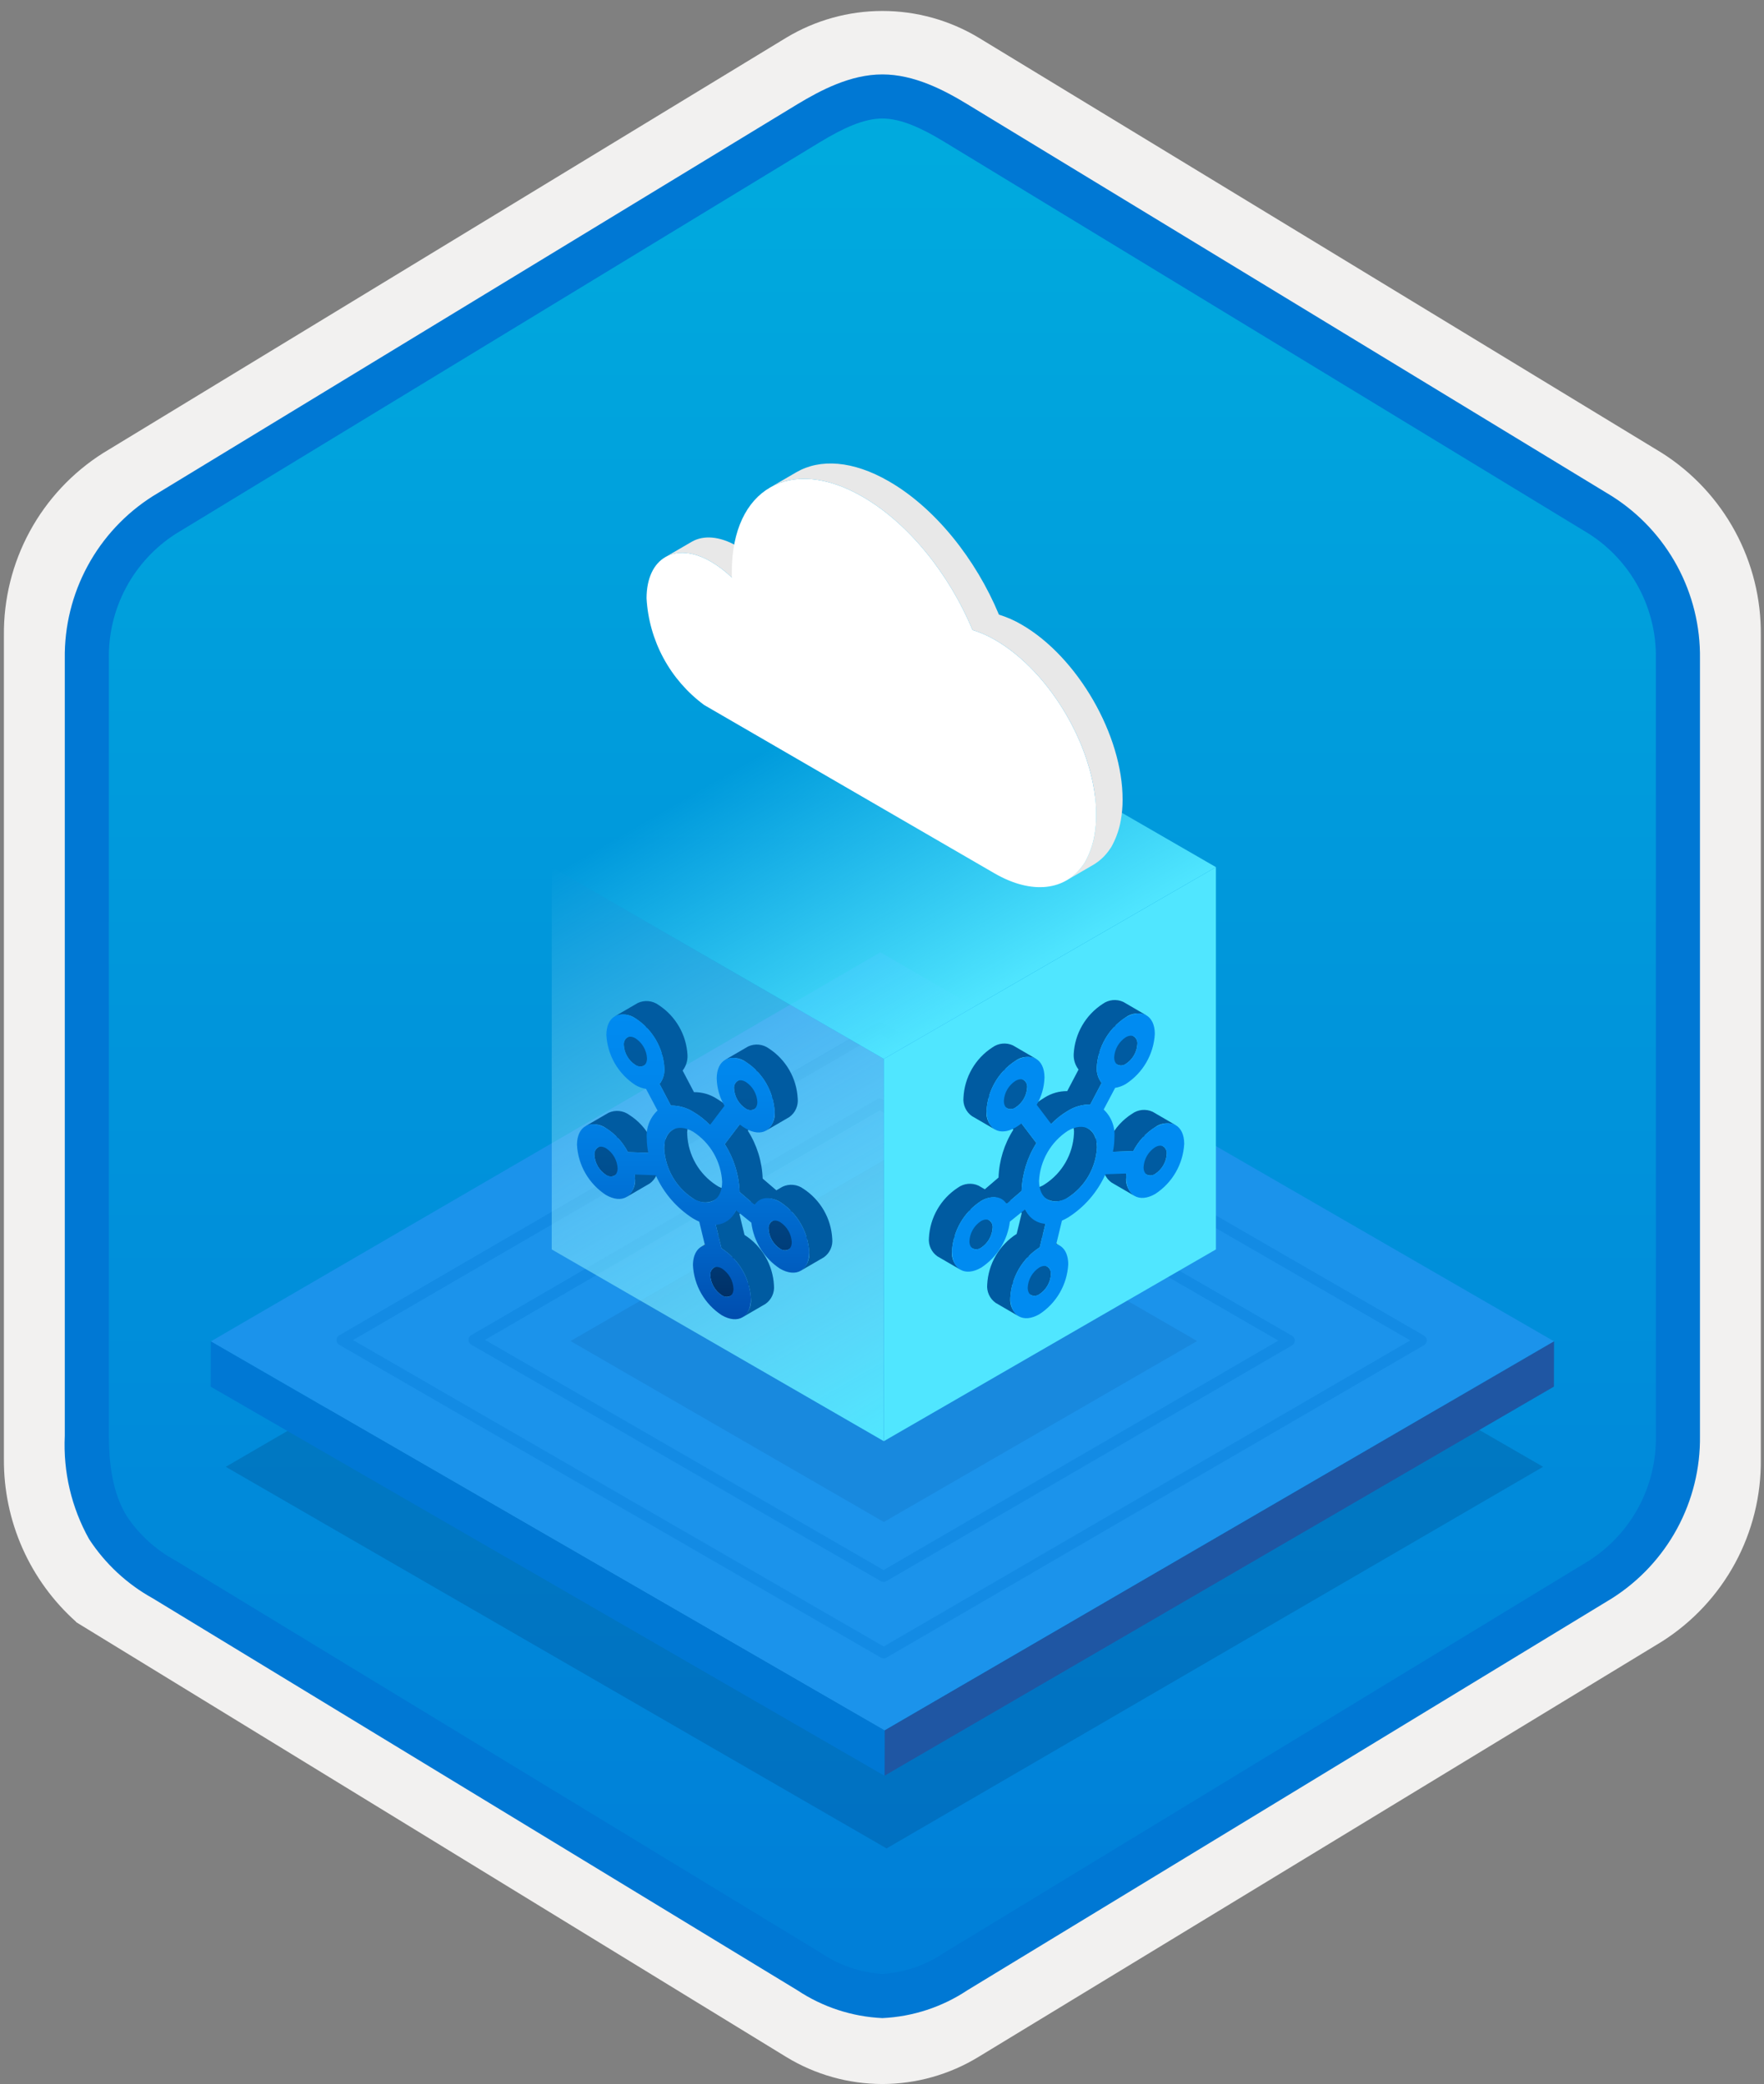 <svg width="160" height="189" viewBox="0 0 160 189" fill="none" xmlns="http://www.w3.org/2000/svg">
<rect x="0" y="0" width="160" height="189" fill="#808080" stroke="none"/>
<g clip-path="url(#clip0_636_289)">
<path d="M80.033 188.994C83.115 188.988 86.135 188.135 88.764 186.528L150.739 148.868C153.52 147.104 155.804 144.659 157.375 141.765C158.945 138.87 159.749 135.622 159.711 132.33V57.615C159.747 54.322 158.942 51.075 157.372 48.181C155.802 45.287 153.519 42.842 150.739 41.077L88.764 3.417C86.13 1.832 83.115 0.994 80.041 0.994C76.967 0.994 73.952 1.832 71.318 3.417L9.343 41.092C6.56 42.855 4.273 45.299 2.7 48.193C1.127 51.088 0.32 54.336 0.355 57.63V132.33C0.337 135.113 0.912 137.868 2.041 140.412C3.171 142.956 4.83 145.23 6.907 147.083V147.109L71.318 186.543C73.944 188.143 76.959 188.991 80.033 188.994V188.994ZM80.681 7.946C82.633 7.946 85.11 9.159 86.82 10.203L147.577 47.398C151.329 49.682 153.445 56.278 153.445 61.029L152.813 132.33C152.813 137.081 149.614 141.349 145.861 143.634L85.466 180.015C82.031 182.103 79.241 182.103 75.806 180.015L14.598 143.543C10.846 141.259 7.827 137.066 7.827 132.33V58.682C7.86 56.317 8.469 53.995 9.602 51.919C10.734 49.842 12.356 48.073 14.327 46.766L74.903 10.203C76.613 9.159 78.729 7.946 80.681 7.946Z" fill="#F2F1F0"/>
<path fill-rule="evenodd" clip-rule="evenodd" d="M87.932 11.527C85.561 10.053 82.825 9.273 80.034 9.273C77.242 9.273 74.506 10.053 72.135 11.527L16.001 45.858C13.475 47.47 11.402 49.7 9.98 52.338C8.558 54.975 7.834 57.932 7.876 60.928V129.032C7.836 132.027 8.561 134.984 9.983 137.621C11.405 140.258 13.476 142.489 16.001 144.102L72.135 178.433C74.506 179.907 77.242 180.688 80.034 180.688C82.825 180.688 85.561 179.907 87.932 178.433L144.066 144.102C146.591 142.489 148.663 140.258 150.085 137.621C151.507 134.984 152.232 132.027 152.192 129.032V60.928C152.23 57.933 151.504 54.977 150.082 52.34C148.66 49.703 146.59 47.472 144.066 45.858L87.932 11.527Z" fill="url(#paint0_linear_636_289)"/>
<path fill-rule="evenodd" clip-rule="evenodd" d="M80.034 10.748C81.717 10.748 83.6 11.614 85.666 12.872L144.132 48.415C146.024 49.628 147.573 51.305 148.634 53.286C149.694 55.267 150.231 57.486 150.192 59.733V130.212C150.231 132.458 149.694 134.678 148.634 136.659C147.573 138.64 146.024 140.316 144.132 141.53L85.668 177.072L85.666 177.073C83.996 178.212 82.051 178.883 80.034 179.016C78.016 178.883 76.071 178.212 74.401 177.073L74.4 177.072L15.938 141.532L15.936 141.531C14.147 140.567 12.622 139.18 11.494 137.491C10.517 135.888 9.876 133.673 9.876 130.212V59.733C9.837 57.486 10.373 55.267 11.434 53.286C12.495 51.305 14.044 49.628 15.935 48.415L74.392 12.878L74.396 12.875C76.48 11.622 78.34 10.748 80.034 10.748ZM87.746 9.455L146.21 44.997C148.689 46.567 150.723 48.746 152.121 51.325C153.518 53.905 154.231 56.8 154.192 59.733V130.212C154.231 133.145 153.518 136.04 152.121 138.62C150.723 141.2 148.688 143.378 146.21 144.949L87.745 180.49C85.451 182.015 82.786 182.888 80.034 183.016C77.282 182.888 74.616 182.015 72.322 180.49H72.321L13.857 144.948L13.855 144.947C11.52 143.654 9.536 141.809 8.078 139.573C6.484 136.72 5.721 133.477 5.876 130.212V59.733C5.837 56.8 6.55 53.905 7.947 51.325C9.344 48.745 11.379 46.567 13.858 44.996L72.322 9.455L72.33 9.45C74.421 8.193 77.129 6.748 80.034 6.748C82.92 6.748 85.637 8.172 87.746 9.455V9.455Z" fill="#0078D4"/>
<path opacity="0.2" d="M139.965 133.02L80.415 167.627L20.476 133.021L80.026 98.414L139.965 133.02Z" fill="#003067"/>
<path d="M140.956 121.643L80.233 156.931L19.122 121.648L79.844 86.36L140.956 121.643Z" fill="#1B93EB"/>
<path d="M140.956 121.643L140.944 125.749L80.222 161.037L80.233 156.931L140.956 121.643Z" fill="#1F56A3"/>
<path d="M80.234 156.931L80.222 161.037L19.11 125.754L19.122 121.648L80.234 156.931Z" fill="#0078D4"/>
<path opacity="0.3" d="M31.023 121.528L79.785 93.191L128.916 121.557L80.155 149.894L31.023 121.528Z" stroke="#0078D4" stroke-linejoin="round"/>
<path opacity="0.3" d="M42.995 121.511L79.796 100.125L116.946 121.574L80.145 142.96L42.995 121.511Z" stroke="#0078D4" stroke-linejoin="round"/>
<path opacity="0.1" d="M51.749 121.615L80.165 105.207L108.581 121.615L80.165 138.021L51.749 121.615Z" fill="#003067"/>
<path d="M80.165 96.029V130.697L50.042 113.307V78.637L80.165 96.029Z" fill="url(#paint1_linear_636_289)"/>
<path d="M80.165 96.029V130.697L110.288 113.307V78.637L80.165 96.029Z" fill="url(#paint2_linear_636_289)"/>
<path d="M50.042 78.637L80.165 61.243L110.287 78.637L80.165 96.029L50.042 78.637Z" fill="url(#paint3_linear_636_289)"/>
<path d="M63.623 113.051L65.715 111.836C65.814 111.779 65.92 111.735 66.031 111.705L63.939 112.92C63.829 112.95 63.722 112.994 63.623 113.051V113.051Z" fill="#212121"/>
<path d="M57.803 105.409L55.711 106.624C55.591 106.679 55.459 106.702 55.327 106.689C55.195 106.675 55.07 106.627 54.963 106.549C54.658 106.35 54.405 106.082 54.223 105.767C54.041 105.451 53.935 105.098 53.916 104.734C53.903 104.605 53.925 104.475 53.979 104.356C54.033 104.238 54.117 104.137 54.223 104.062L56.315 102.846C56.208 102.921 56.124 103.023 56.07 103.141C56.016 103.259 55.994 103.39 56.007 103.519C56.027 103.882 56.132 104.236 56.314 104.552C56.496 104.867 56.749 105.135 57.054 105.334C57.161 105.412 57.287 105.46 57.418 105.473C57.55 105.486 57.682 105.464 57.803 105.409V105.409ZM67.564 116.253C67.259 116.054 67.005 115.786 66.823 115.47C66.641 115.155 66.536 114.801 66.516 114.438C66.502 114.307 66.524 114.175 66.579 114.054C66.633 113.934 66.718 113.831 66.826 113.755L64.735 114.97C64.627 115.046 64.542 115.15 64.487 115.27C64.433 115.39 64.411 115.522 64.424 115.653C64.445 116.017 64.55 116.37 64.732 116.686C64.914 117.001 65.168 117.269 65.473 117.468C65.579 117.546 65.705 117.594 65.837 117.607C65.968 117.62 66.101 117.598 66.221 117.543L68.312 116.328C68.192 116.383 68.059 116.405 67.928 116.392C67.796 116.379 67.671 116.331 67.564 116.253V116.253ZM59.72 95.361C59.414 95.163 59.16 94.895 58.978 94.579C58.796 94.264 58.691 93.91 58.672 93.546C58.659 93.416 58.681 93.286 58.735 93.168C58.789 93.05 58.874 92.948 58.98 92.873L56.889 94.088C56.783 94.163 56.698 94.265 56.644 94.383C56.59 94.501 56.568 94.632 56.581 94.761C56.6 95.125 56.704 95.479 56.887 95.795C57.069 96.11 57.323 96.378 57.629 96.576C57.736 96.654 57.862 96.702 57.994 96.715C58.125 96.728 58.258 96.706 58.378 96.65L60.469 95.435C60.349 95.49 60.216 95.513 60.085 95.5C59.953 95.487 59.827 95.439 59.72 95.361V95.361ZM72.851 112.034C72.546 111.835 72.292 111.567 72.11 111.251C71.928 110.936 71.823 110.582 71.803 110.219C71.79 110.089 71.811 109.958 71.865 109.84C71.918 109.721 72.002 109.619 72.108 109.543L70.017 110.759C69.911 110.834 69.827 110.936 69.773 111.055C69.72 111.174 69.698 111.304 69.712 111.434C69.732 111.798 69.837 112.151 70.019 112.467C70.201 112.782 70.455 113.05 70.76 113.249C70.867 113.327 70.993 113.374 71.124 113.387C71.255 113.399 71.387 113.376 71.507 113.321L73.598 112.105C73.479 112.161 73.346 112.184 73.215 112.171C73.084 112.159 72.958 112.111 72.851 112.034V112.034ZM69.728 99.318C69.421 99.119 69.165 98.851 68.981 98.534C68.797 98.218 68.691 97.863 68.67 97.497C68.657 97.368 68.678 97.238 68.731 97.12C68.785 97.001 68.869 96.899 68.975 96.824L66.883 98.039C66.778 98.115 66.694 98.217 66.64 98.335C66.587 98.453 66.566 98.584 66.579 98.713C66.6 99.078 66.706 99.433 66.89 99.75C67.073 100.066 67.329 100.334 67.636 100.533C67.743 100.611 67.869 100.658 68 100.671C68.132 100.683 68.264 100.66 68.384 100.605L70.475 99.389C70.355 99.445 70.223 99.468 70.091 99.456C69.96 99.443 69.835 99.395 69.728 99.318V99.318Z" fill="url(#paint4_linear_636_289)"/>
<path d="M75.488 112.346C75.52 112.668 75.466 112.994 75.332 113.288C75.197 113.583 74.987 113.837 74.722 114.024L72.631 115.239C72.896 115.052 73.106 114.798 73.24 114.504C73.375 114.209 73.429 113.884 73.396 113.561C73.348 112.65 73.086 111.764 72.629 110.973C72.173 110.183 71.537 109.512 70.772 109.015C70.381 108.77 69.924 108.65 69.464 108.673L68.446 109.265L68.386 109.213C68.255 109.356 68.105 109.48 67.94 109.581L67.067 110.088L67.528 111.992C68.306 112.486 68.954 113.159 69.419 113.955C69.883 114.75 70.151 115.645 70.2 116.565C70.233 116.888 70.18 117.213 70.045 117.509C69.911 117.804 69.701 118.058 69.436 118.246L67.345 119.461C67.61 119.274 67.82 119.019 67.954 118.724C68.088 118.429 68.142 118.103 68.109 117.781C68.06 116.861 67.792 115.966 67.328 115.17C66.863 114.375 66.215 113.702 65.438 113.207L64.921 111.078L66.501 110.16C66.599 110.035 66.685 109.902 66.757 109.76L68.108 108.975L67.084 108.096C67.031 106.555 66.567 105.056 65.739 103.755L67.092 101.974L69.183 100.758L67.831 102.54C68.658 103.841 69.122 105.34 69.175 106.881L70.417 107.946L70.986 107.615C71.287 107.476 71.62 107.42 71.95 107.452C72.28 107.485 72.595 107.605 72.863 107.8C73.628 108.297 74.264 108.968 74.721 109.758C75.177 110.548 75.439 111.435 75.488 112.346V112.346ZM67.648 96.299C68.412 96.796 69.047 97.466 69.502 98.255C69.956 99.045 70.217 99.93 70.264 100.84C70.296 101.163 70.243 101.489 70.108 101.785C69.974 102.08 69.763 102.335 69.498 102.523L71.589 101.308C71.854 101.12 72.065 100.865 72.199 100.57C72.334 100.274 72.387 99.948 72.355 99.625C72.308 98.715 72.047 97.829 71.593 97.04C71.138 96.251 70.503 95.581 69.74 95.084C69.472 94.889 69.157 94.769 68.827 94.736C68.498 94.703 68.165 94.759 67.864 94.898L65.773 96.113C66.074 95.974 66.406 95.918 66.736 95.951C67.066 95.984 67.381 96.104 67.648 96.299V96.299ZM57.641 92.353C58.405 92.849 59.04 93.518 59.496 94.306C59.953 95.094 60.216 95.979 60.266 96.888C60.293 97.397 60.137 97.899 59.825 98.302L60.854 100.259C61.575 100.251 62.282 100.451 62.892 100.836C63.445 101.161 63.951 101.56 64.397 102.021L66.488 100.806C66.042 100.345 65.536 99.946 64.983 99.621C64.374 99.236 63.666 99.036 62.945 99.044L61.917 97.087C62.228 96.683 62.384 96.182 62.357 95.673C62.307 94.764 62.044 93.879 61.587 93.091C61.131 92.303 60.496 91.634 59.732 91.138C59.464 90.943 59.148 90.823 58.819 90.791C58.489 90.759 58.156 90.815 57.855 90.955L55.764 92.17C56.065 92.031 56.398 91.974 56.728 92.006C57.057 92.038 57.373 92.158 57.641 92.353V92.353ZM64.961 107.479C64.196 106.981 63.559 106.31 63.103 105.52C62.647 104.73 62.384 103.843 62.336 102.932C62.304 102.608 62.358 102.281 62.493 101.984C62.628 101.688 62.839 101.432 63.105 101.244L61.014 102.459C60.706 102.657 60.481 102.961 60.383 103.313L59.043 103.266C58.59 102.38 57.907 101.632 57.066 101.1C56.798 100.905 56.484 100.786 56.154 100.754C55.825 100.722 55.493 100.778 55.193 100.917L53.101 102.132C53.402 101.993 53.734 101.937 54.063 101.969C54.392 102.001 54.707 102.121 54.975 102.315C55.816 102.847 56.499 103.595 56.952 104.481L58.802 104.546L60.289 103.682C60.262 103.836 60.247 103.991 60.245 104.148C60.293 105.059 60.556 105.945 61.012 106.736C61.468 107.526 62.105 108.197 62.87 108.694C63.136 108.887 63.449 109.006 63.776 109.038C64.103 109.069 64.433 109.013 64.732 108.874L66.823 107.659C66.525 107.797 66.195 107.854 65.867 107.822C65.54 107.791 65.227 107.672 64.961 107.479V107.479ZM57.582 106.513C57.591 106.627 57.6 106.741 57.6 106.861C57.632 107.186 57.578 107.513 57.443 107.81C57.308 108.107 57.097 108.362 56.831 108.551L58.922 107.335C59.188 107.147 59.399 106.891 59.534 106.594C59.669 106.298 59.724 105.971 59.691 105.646C59.691 105.526 59.682 105.412 59.673 105.298L57.582 106.513Z" fill="url(#paint5_linear_636_289)"/>
<path d="M70.772 109.015C71.537 109.512 72.173 110.183 72.629 110.973C73.086 111.764 73.349 112.65 73.397 113.561C73.392 115.227 72.204 115.893 70.755 115.056C70.043 114.591 69.441 113.976 68.991 113.255C68.541 112.534 68.253 111.724 68.148 110.88L66.757 109.76C66.604 110.129 66.351 110.448 66.027 110.68C65.703 110.913 65.32 111.051 64.922 111.078L65.438 113.207C66.215 113.702 66.863 114.375 67.328 115.17C67.792 115.966 68.06 116.861 68.109 117.781C68.105 119.445 66.926 120.117 65.468 119.275C64.706 118.779 64.071 118.111 63.617 117.324C63.162 116.537 62.901 115.653 62.853 114.746C62.856 113.733 63.284 113.098 63.939 112.92L63.424 110.791C63.234 110.703 63.054 110.61 62.865 110.501C61.376 109.556 60.199 108.193 59.479 106.584L57.582 106.513C57.591 106.627 57.6 106.742 57.6 106.861C57.595 108.527 56.417 109.209 54.958 108.367C54.194 107.869 53.558 107.197 53.102 106.408C52.647 105.618 52.383 104.732 52.334 103.821C52.339 102.145 53.526 101.479 54.975 102.315C55.816 102.847 56.499 103.595 56.952 104.481L58.802 104.546C58.71 104.115 58.663 103.675 58.663 103.234C58.626 102.768 58.694 102.299 58.863 101.862C59.032 101.425 59.297 101.032 59.638 100.712L58.6 98.75C58.255 98.694 57.924 98.573 57.624 98.394C56.859 97.897 56.222 97.226 55.766 96.436C55.31 95.645 55.047 94.759 54.999 93.848C55.004 92.182 56.192 91.516 57.641 92.353C58.405 92.849 59.041 93.518 59.497 94.306C59.953 95.094 60.216 95.979 60.266 96.888C60.293 97.397 60.137 97.899 59.825 98.302L60.854 100.259C61.575 100.251 62.283 100.451 62.892 100.836C63.445 101.161 63.951 101.56 64.397 102.021L65.712 100.283C65.274 99.528 65.032 98.677 65.007 97.805C65.011 96.129 66.19 95.457 67.648 96.299C68.412 96.796 69.047 97.466 69.502 98.255C69.956 99.045 70.218 99.93 70.264 100.84C70.259 102.505 69.081 103.177 67.631 102.34C67.444 102.23 67.263 102.108 67.092 101.974L65.739 103.755C66.567 105.056 67.031 106.555 67.084 108.096L68.447 109.265C68.895 108.575 69.768 108.435 70.772 109.015ZM62.87 108.694C64.319 109.531 65.497 108.848 65.502 107.183C65.454 106.273 65.193 105.388 64.738 104.599C64.284 103.811 63.65 103.14 62.887 102.643C61.428 101.801 60.25 102.482 60.245 104.148C60.293 105.059 60.556 105.946 61.012 106.736C61.468 107.526 62.105 108.197 62.87 108.694V108.694ZM67.643 98.117C67.056 97.778 66.581 98.038 66.579 98.713C66.6 99.078 66.706 99.433 66.89 99.75C67.073 100.066 67.329 100.335 67.636 100.533C68.215 100.867 68.689 100.596 68.691 99.932C68.673 99.568 68.568 99.214 68.386 98.898C68.204 98.583 67.949 98.315 67.643 98.117H67.643ZM65.48 115.041C64.902 114.708 64.427 114.978 64.425 115.653C64.445 116.017 64.55 116.37 64.732 116.686C64.914 117.001 65.168 117.269 65.473 117.468C66.06 117.807 66.526 117.531 66.528 116.867C66.51 116.502 66.406 116.145 66.224 115.828C66.042 115.51 65.787 115.241 65.48 115.041L65.48 115.041ZM70.76 113.249C71.337 113.583 71.813 113.312 71.815 112.648C71.796 112.284 71.691 111.93 71.509 111.614C71.327 111.299 71.072 111.031 70.767 110.833C70.189 110.499 69.714 110.759 69.712 111.434C69.732 111.798 69.837 112.151 70.019 112.467C70.201 112.782 70.455 113.05 70.76 113.249V113.249ZM57.629 96.576C58.207 96.91 58.682 96.65 58.684 95.975C58.664 95.611 58.559 95.258 58.377 94.942C58.194 94.627 57.941 94.359 57.636 94.16C57.058 93.826 56.583 94.097 56.581 94.761C56.6 95.125 56.704 95.479 56.887 95.795C57.069 96.11 57.323 96.378 57.629 96.576V96.576ZM54.963 106.549C55.551 106.888 56.016 106.612 56.018 105.948C55.999 105.584 55.895 105.23 55.712 104.914C55.53 104.599 55.276 104.331 54.97 104.133C54.392 103.799 53.917 104.071 53.916 104.734C53.935 105.098 54.041 105.451 54.223 105.767C54.405 106.082 54.658 106.35 54.963 106.549" fill="url(#paint6_linear_636_289)"/>
<path d="M96.121 112.959L94.03 111.744C93.931 111.686 93.824 111.642 93.714 111.612L95.805 112.828C95.916 112.857 96.022 112.901 96.121 112.959V112.959Z" fill="#212121"/>
<path d="M102.69 105.241C102.995 105.042 103.249 104.774 103.43 104.459C103.612 104.144 103.718 103.79 103.738 103.426C103.75 103.297 103.729 103.167 103.675 103.049C103.621 102.93 103.536 102.829 103.43 102.754L105.521 103.969C105.627 104.044 105.712 104.146 105.766 104.264C105.82 104.382 105.842 104.512 105.829 104.642C105.809 105.005 105.704 105.359 105.522 105.674C105.34 105.99 105.086 106.258 104.781 106.457C104.675 106.535 104.549 106.583 104.417 106.596C104.286 106.609 104.153 106.587 104.033 106.532L101.942 105.316C102.062 105.372 102.195 105.394 102.326 105.381C102.458 105.368 102.583 105.319 102.69 105.241V105.241ZM91.432 116.235L93.523 117.45C93.643 117.506 93.776 117.528 93.908 117.515C94.039 117.502 94.165 117.453 94.272 117.375C94.576 117.176 94.83 116.908 95.012 116.593C95.194 116.278 95.3 115.924 95.32 115.561C95.333 115.43 95.311 115.297 95.257 115.177C95.202 115.057 95.117 114.954 95.01 114.877L92.918 113.662C93.026 113.739 93.111 113.842 93.166 113.962C93.22 114.082 93.242 114.214 93.228 114.345C93.209 114.709 93.103 115.063 92.921 115.378C92.739 115.693 92.485 115.961 92.18 116.16C92.074 116.238 91.948 116.286 91.817 116.3C91.685 116.313 91.552 116.29 91.432 116.235V116.235ZM99.275 95.343L101.366 96.558C101.486 96.613 101.619 96.636 101.751 96.623C101.882 96.61 102.008 96.562 102.115 96.484C102.421 96.285 102.675 96.018 102.858 95.702C103.04 95.387 103.145 95.032 103.163 94.668C103.176 94.539 103.154 94.409 103.1 94.291C103.046 94.173 102.962 94.071 102.856 93.996L100.764 92.781C100.871 92.856 100.955 92.957 101.009 93.075C101.063 93.194 101.085 93.324 101.072 93.453C101.053 93.817 100.949 94.171 100.767 94.487C100.584 94.802 100.33 95.07 100.024 95.268C99.917 95.346 99.791 95.394 99.66 95.407C99.528 95.42 99.395 95.398 99.275 95.343V95.343ZM86.146 112.013L88.237 113.228C88.357 113.284 88.489 113.307 88.621 113.294C88.752 113.281 88.877 113.234 88.984 113.157C89.289 112.958 89.543 112.69 89.725 112.374C89.907 112.059 90.013 111.705 90.032 111.341C90.046 111.212 90.025 111.081 89.971 110.962C89.917 110.844 89.833 110.742 89.727 110.666L87.636 109.451C87.742 109.526 87.826 109.629 87.88 109.747C87.933 109.866 87.955 109.997 87.941 110.126C87.921 110.49 87.816 110.844 87.634 111.159C87.452 111.474 87.198 111.742 86.893 111.941C86.786 112.019 86.661 112.066 86.529 112.079C86.398 112.091 86.266 112.069 86.146 112.013V112.013ZM89.27 99.297L91.361 100.512C91.48 100.568 91.613 100.591 91.744 100.578C91.875 100.566 92.001 100.518 92.108 100.441C92.415 100.242 92.671 99.974 92.855 99.657C93.038 99.341 93.145 98.985 93.165 98.62C93.179 98.491 93.158 98.361 93.104 98.242C93.051 98.124 92.967 98.022 92.861 97.947L90.77 96.732C90.875 96.807 90.959 96.909 91.013 97.027C91.066 97.145 91.088 97.276 91.074 97.405C91.054 97.77 90.947 98.126 90.763 98.442C90.58 98.758 90.324 99.027 90.017 99.225C89.91 99.303 89.784 99.35 89.653 99.363C89.522 99.376 89.389 99.353 89.27 99.297V99.297Z" fill="url(#paint7_linear_636_289)"/>
<path d="M86.882 107.707C87.15 107.512 87.465 107.392 87.795 107.36C88.124 107.327 88.457 107.383 88.758 107.523L89.327 107.853L90.57 106.788C90.623 105.247 91.087 103.748 91.914 102.447L90.561 100.666L92.653 101.881L94.005 103.663C93.178 104.964 92.714 106.462 92.661 108.003L91.636 108.882L92.988 109.668C93.06 109.809 93.145 109.943 93.243 110.067L94.823 110.985L94.307 113.115C93.529 113.609 92.882 114.282 92.417 115.078C91.952 115.873 91.684 116.768 91.635 117.688C91.602 118.011 91.656 118.336 91.79 118.631C91.924 118.927 92.135 119.181 92.399 119.369L90.308 118.153C90.043 117.966 89.833 117.711 89.699 117.416C89.565 117.121 89.511 116.795 89.544 116.473C89.593 115.553 89.861 114.658 90.326 113.862C90.79 113.067 91.438 112.394 92.216 111.899L92.677 109.996L91.804 109.488C91.639 109.387 91.489 109.263 91.358 109.12L91.298 109.172L90.281 108.581C89.82 108.558 89.363 108.677 88.972 108.923C88.207 109.42 87.571 110.091 87.115 110.881C86.659 111.671 86.396 112.558 86.348 113.469C86.316 113.791 86.369 114.116 86.504 114.411C86.638 114.706 86.849 114.96 87.113 115.147L85.022 113.931C84.757 113.744 84.547 113.491 84.413 113.196C84.278 112.901 84.224 112.576 84.257 112.254C84.305 111.342 84.568 110.456 85.024 109.666C85.48 108.875 86.117 108.204 86.882 107.707V107.707ZM93.971 96.02L91.88 94.805C91.579 94.666 91.247 94.61 90.917 94.643C90.587 94.676 90.272 94.796 90.005 94.992C89.241 95.488 88.606 96.158 88.151 96.948C87.697 97.737 87.436 98.623 87.39 99.532C87.357 99.855 87.41 100.181 87.545 100.477C87.679 100.773 87.89 101.028 88.155 101.215L90.246 102.431C89.981 102.243 89.771 101.988 89.636 101.692C89.502 101.397 89.448 101.071 89.481 100.748C89.527 99.838 89.788 98.952 90.243 98.163C90.697 97.374 91.332 96.703 92.096 96.207C92.364 96.011 92.679 95.891 93.008 95.859C93.338 95.826 93.671 95.882 93.971 96.02H93.971ZM103.98 92.078L101.889 90.862C101.588 90.723 101.256 90.666 100.926 90.698C100.596 90.731 100.281 90.85 100.012 91.045C99.249 91.541 98.613 92.21 98.157 92.998C97.701 93.787 97.437 94.671 97.388 95.581C97.36 96.089 97.516 96.591 97.828 96.994L96.799 98.951C96.078 98.943 95.371 99.144 94.761 99.528C94.208 99.854 93.702 100.252 93.256 100.713L95.347 101.928C95.793 101.468 96.3 101.069 96.852 100.743C97.462 100.359 98.17 100.158 98.89 100.166L99.919 98.21C99.608 97.806 99.451 97.305 99.479 96.796C99.528 95.887 99.792 95.002 100.248 94.214C100.704 93.426 101.34 92.756 102.103 92.26C102.371 92.066 102.687 91.946 103.017 91.914C103.347 91.882 103.679 91.938 103.98 92.078H103.98ZM92.921 107.566L95.013 108.782C95.311 108.92 95.641 108.977 95.968 108.945C96.296 108.913 96.609 108.795 96.875 108.601C97.639 108.104 98.276 107.433 98.732 106.643C99.188 105.853 99.451 104.966 99.499 104.055C99.497 103.899 99.482 103.743 99.455 103.589L100.942 104.454L102.792 104.389C103.245 103.503 103.928 102.754 104.769 102.223C105.037 102.028 105.352 101.909 105.681 101.876C106.011 101.844 106.343 101.901 106.643 102.04L104.552 100.825C104.251 100.685 103.919 100.629 103.59 100.661C103.261 100.693 102.946 100.813 102.678 101.007C101.837 101.539 101.154 102.287 100.701 103.174L99.361 103.221C99.263 102.868 99.038 102.564 98.731 102.366L96.64 101.151C96.906 101.34 97.117 101.595 97.252 101.892C97.387 102.188 97.441 102.516 97.408 102.84C97.36 103.751 97.097 104.638 96.641 105.428C96.185 106.218 95.548 106.889 94.783 107.386C94.517 107.579 94.204 107.698 93.877 107.73C93.549 107.761 93.22 107.705 92.921 107.566V107.566ZM100.071 105.205C100.062 105.319 100.053 105.434 100.053 105.554C100.021 105.878 100.075 106.205 100.21 106.502C100.345 106.799 100.556 107.054 100.822 107.243L102.913 108.458C102.647 108.27 102.436 108.014 102.301 107.717C102.166 107.421 102.112 107.093 102.145 106.769C102.144 106.649 102.153 106.535 102.162 106.421L100.071 105.205Z" fill="url(#paint8_linear_636_289)"/>
<path d="M91.298 109.172L92.661 108.003C92.714 106.462 93.178 104.964 94.005 103.663L92.653 101.881C92.481 102.015 92.301 102.138 92.113 102.248C90.664 103.084 89.485 102.413 89.481 100.747C89.527 99.838 89.788 98.952 90.243 98.163C90.697 97.374 91.332 96.703 92.096 96.207C93.555 95.365 94.733 96.036 94.738 97.712C94.712 98.584 94.47 99.436 94.033 100.191L95.347 101.928C95.793 101.468 96.299 101.069 96.852 100.743C97.462 100.359 98.169 100.158 98.89 100.166L99.919 98.21C99.608 97.806 99.451 97.305 99.479 96.796C99.528 95.887 99.792 95.002 100.248 94.214C100.704 93.426 101.34 92.756 102.103 92.26C103.553 91.424 104.74 92.09 104.745 93.755C104.697 94.666 104.434 95.553 103.978 96.343C103.522 97.133 102.885 97.804 102.12 98.301C101.821 98.481 101.489 98.601 101.144 98.657L100.106 100.62C100.448 100.94 100.713 101.333 100.881 101.77C101.05 102.206 101.118 102.675 101.081 103.142C101.081 103.583 101.034 104.023 100.943 104.454L102.792 104.389C103.245 103.503 103.928 102.754 104.769 102.223C106.218 101.386 107.406 102.052 107.411 103.728C107.361 104.639 107.098 105.525 106.642 106.315C106.186 107.105 105.55 107.776 104.786 108.274C103.328 109.117 102.149 108.434 102.145 106.769C102.144 106.649 102.153 106.535 102.162 106.421L100.265 106.491C99.546 108.101 98.368 109.463 96.88 110.408C96.69 110.517 96.51 110.611 96.321 110.698L95.805 112.828C96.46 113.005 96.889 113.641 96.892 114.653C96.844 115.561 96.582 116.444 96.127 117.231C95.673 118.018 95.039 118.687 94.277 119.182C92.818 120.024 91.64 119.353 91.635 117.688C91.684 116.768 91.952 115.873 92.417 115.078C92.882 114.282 93.529 113.609 94.307 113.115L94.823 110.985C94.424 110.958 94.042 110.821 93.718 110.588C93.393 110.355 93.141 110.036 92.988 109.668L91.597 110.788C91.491 111.631 91.203 112.442 90.753 113.163C90.303 113.884 89.701 114.498 88.99 114.964C87.54 115.8 86.353 115.134 86.348 113.469C86.396 112.558 86.659 111.671 87.115 110.881C87.571 110.091 88.208 109.42 88.972 108.923C89.977 108.343 90.85 108.482 91.298 109.172ZM96.874 108.601C97.639 108.104 98.276 107.433 98.732 106.643C99.188 105.853 99.451 104.966 99.499 104.055C99.495 102.39 98.316 101.708 96.857 102.55C96.095 103.048 95.46 103.718 95.006 104.507C94.552 105.296 94.29 106.181 94.243 107.09C94.247 108.755 95.425 109.438 96.874 108.601L96.874 108.601ZM92.101 98.024C91.795 98.222 91.541 98.49 91.359 98.806C91.176 99.121 91.072 99.476 91.053 99.84C91.055 100.503 91.53 100.775 92.108 100.441C92.415 100.242 92.671 99.974 92.855 99.657C93.038 99.341 93.145 98.985 93.165 98.62C93.163 97.946 92.688 97.686 92.101 98.025V98.024ZM94.265 114.949C93.958 115.148 93.702 115.418 93.52 115.735C93.338 116.053 93.234 116.409 93.217 116.775C93.219 117.439 93.684 117.715 94.272 117.375C94.576 117.176 94.83 116.908 95.012 116.593C95.194 116.278 95.3 115.924 95.32 115.561C95.318 114.886 94.842 114.615 94.265 114.949L94.265 114.949ZM88.984 113.157C89.289 112.958 89.543 112.69 89.725 112.374C89.907 112.059 90.013 111.705 90.032 111.341C90.031 110.667 89.556 110.407 88.978 110.74C88.672 110.939 88.417 111.206 88.235 111.522C88.053 111.837 87.948 112.192 87.93 112.556C87.931 113.22 88.407 113.49 88.984 113.157ZM102.115 96.484C102.421 96.286 102.676 96.018 102.858 95.702C103.04 95.387 103.145 95.032 103.163 94.668C103.161 94.005 102.686 93.734 102.108 94.067C101.804 94.266 101.55 94.534 101.368 94.85C101.186 95.165 101.08 95.519 101.06 95.883C101.062 96.557 101.537 96.817 102.115 96.484ZM104.781 106.457C105.086 106.258 105.34 105.99 105.522 105.674C105.704 105.359 105.809 105.005 105.829 104.642C105.827 103.978 105.352 103.707 104.774 104.04C104.469 104.239 104.214 104.506 104.032 104.822C103.85 105.137 103.745 105.492 103.726 105.856C103.728 106.519 104.194 106.796 104.781 106.457" fill="url(#paint9_linear_636_289)"/>
<path d="M62.739 49.133L60.341 50.526C61.4 49.911 62.865 49.998 64.481 50.931C65.172 51.336 65.813 51.824 66.387 52.383L68.784 50.99C68.21 50.431 67.57 49.943 66.878 49.538C65.263 48.605 63.797 48.518 62.739 49.133Z" fill="#E8E8E8"/>
<path d="M92.665 56.646C92.017 56.264 91.327 55.96 90.607 55.741C88.513 50.708 84.838 46.08 80.633 43.653C77.35 41.757 74.376 41.581 72.227 42.829L69.83 44.222C71.978 42.974 74.953 43.15 78.236 45.046C82.44 47.474 86.115 52.101 88.21 57.134C88.929 57.354 89.62 57.657 90.268 58.039C95.347 60.972 99.442 68.085 99.426 73.916C99.428 74.552 99.372 75.188 99.258 75.814C99.246 75.903 99.216 75.989 99.203 76.093C99.04 76.838 98.767 77.555 98.392 78.22C98.35 78.292 98.296 78.351 98.254 78.423C97.865 78.997 97.353 79.478 96.754 79.83L99.152 78.437C99.75 78.085 100.262 77.604 100.651 77.03C100.693 76.957 100.747 76.899 100.79 76.827C101.164 76.162 101.438 75.445 101.601 74.699C101.613 74.596 101.643 74.51 101.656 74.42C101.769 73.794 101.825 73.159 101.823 72.522C101.84 66.692 97.745 59.579 92.665 56.646Z" fill="#E8E8E8"/>
<path d="M78.236 45.046C82.44 47.473 86.115 52.101 88.21 57.134C88.929 57.354 89.62 57.657 90.268 58.039C95.347 60.972 99.442 68.085 99.426 73.916C99.428 74.552 99.372 75.187 99.258 75.814C99.246 75.903 99.216 75.989 99.203 76.093C99.04 76.838 98.767 77.555 98.392 78.22C98.35 78.292 98.296 78.351 98.254 78.423C96.661 80.734 93.644 81.187 90.196 79.196L63.867 63.933C62.339 62.804 61.078 61.351 60.175 59.678C59.273 58.006 58.75 56.154 58.644 54.257C58.655 50.563 61.272 49.078 64.481 50.931C65.173 51.336 65.813 51.824 66.387 52.383C66.376 52.19 66.376 52.011 66.377 51.825C66.398 44.307 71.705 41.275 78.236 45.046Z" fill="white"/>
</g>
<defs>
<linearGradient id="paint0_linear_636_289" x1="80.034" y1="9.273" x2="80.034" y2="180.688" gradientUnits="userSpaceOnUse">
<stop stop-color="#00ABDE"/>
<stop offset="1" stop-color="#007ED8"/>
</linearGradient>
<linearGradient id="paint1_linear_636_289" x1="80.14" y1="130.712" x2="50.067" y2="78.623" gradientUnits="userSpaceOnUse">
<stop stop-color="#50E6FF"/>
<stop offset="1" stop-color="#C3F1FF" stop-opacity="0"/>
</linearGradient>
<linearGradient id="paint2_linear_636_289" x1="-29197.1" y1="6152.72" x2="-30099.5" y2="5248.32" gradientUnits="userSpaceOnUse">
<stop stop-color="#50E6FF"/>
<stop offset="1" stop-color="#C3F1FF" stop-opacity="0"/>
</linearGradient>
<linearGradient id="paint3_linear_636_289" x1="87.549" y1="92.105" x2="72.615" y2="66.24" gradientUnits="userSpaceOnUse">
<stop stop-color="#50E6FF"/>
<stop offset="1" stop-color="#50E6FF" stop-opacity="0"/>
</linearGradient>
<linearGradient id="paint4_linear_636_289" x1="63.757" y1="117.613" x2="63.757" y2="92.873" gradientUnits="userSpaceOnUse">
<stop stop-color="#003067"/>
<stop offset="0.2" stop-color="#003F7C"/>
<stop offset="0.47" stop-color="#004F90"/>
<stop offset="0.74" stop-color="#00589D"/>
<stop offset="1" stop-color="#005BA1"/>
</linearGradient>
<linearGradient id="paint5_linear_636_289" x1="1485.04" y1="3488.29" x2="1485.04" y2="2664.17" gradientUnits="userSpaceOnUse">
<stop stop-color="#003067"/>
<stop offset="0.2" stop-color="#003F7C"/>
<stop offset="0.47" stop-color="#004F90"/>
<stop offset="0.74" stop-color="#00589D"/>
<stop offset="1" stop-color="#005BA1"/>
</linearGradient>
<linearGradient id="paint6_linear_636_289" x1="62.865" y1="119.638" x2="62.865" y2="91.992" gradientUnits="userSpaceOnUse">
<stop stop-color="#004DAE"/>
<stop offset="0.21" stop-color="#0061C4"/>
<stop offset="0.51" stop-color="#0078DD"/>
<stop offset="0.78" stop-color="#0086EC"/>
<stop offset="1" stop-color="#008BF1"/>
</linearGradient>
<linearGradient id="paint7_linear_636_289" x1="-1748.35" y1="2975.38" x2="-1748.35" y2="2363.37" gradientUnits="userSpaceOnUse">
<stop stop-color="#003067"/>
<stop offset="0.2" stop-color="#003F7C"/>
<stop offset="0.47" stop-color="#004F90"/>
<stop offset="0.74" stop-color="#00589D"/>
<stop offset="1" stop-color="#005BA1"/>
</linearGradient>
<linearGradient id="paint8_linear_636_289" x1="-2013.47" y1="3485.54" x2="-2013.47" y2="2661.42" gradientUnits="userSpaceOnUse">
<stop stop-color="#003067"/>
<stop offset="0.2" stop-color="#003F7C"/>
<stop offset="0.47" stop-color="#004F90"/>
<stop offset="0.74" stop-color="#00589D"/>
<stop offset="1" stop-color="#005BA1"/>
</linearGradient>
<linearGradient id="paint9_linear_636_289" x1="-1859.34" y1="3369.42" x2="-1859.34" y2="2605.1" gradientUnits="userSpaceOnUse">
<stop stop-color="#004DAE"/>
<stop offset="0.21" stop-color="#0061C4"/>
<stop offset="0.51" stop-color="#0078DD"/>
<stop offset="0.78" stop-color="#0086EC"/>
<stop offset="1" stop-color="#008BF1"/>
</linearGradient>
<clipPath id="clip0_636_289">
<rect width="159.356" height="188" fill="white" transform="translate(0.355 0.994)"/>
</clipPath>
</defs>
</svg>
